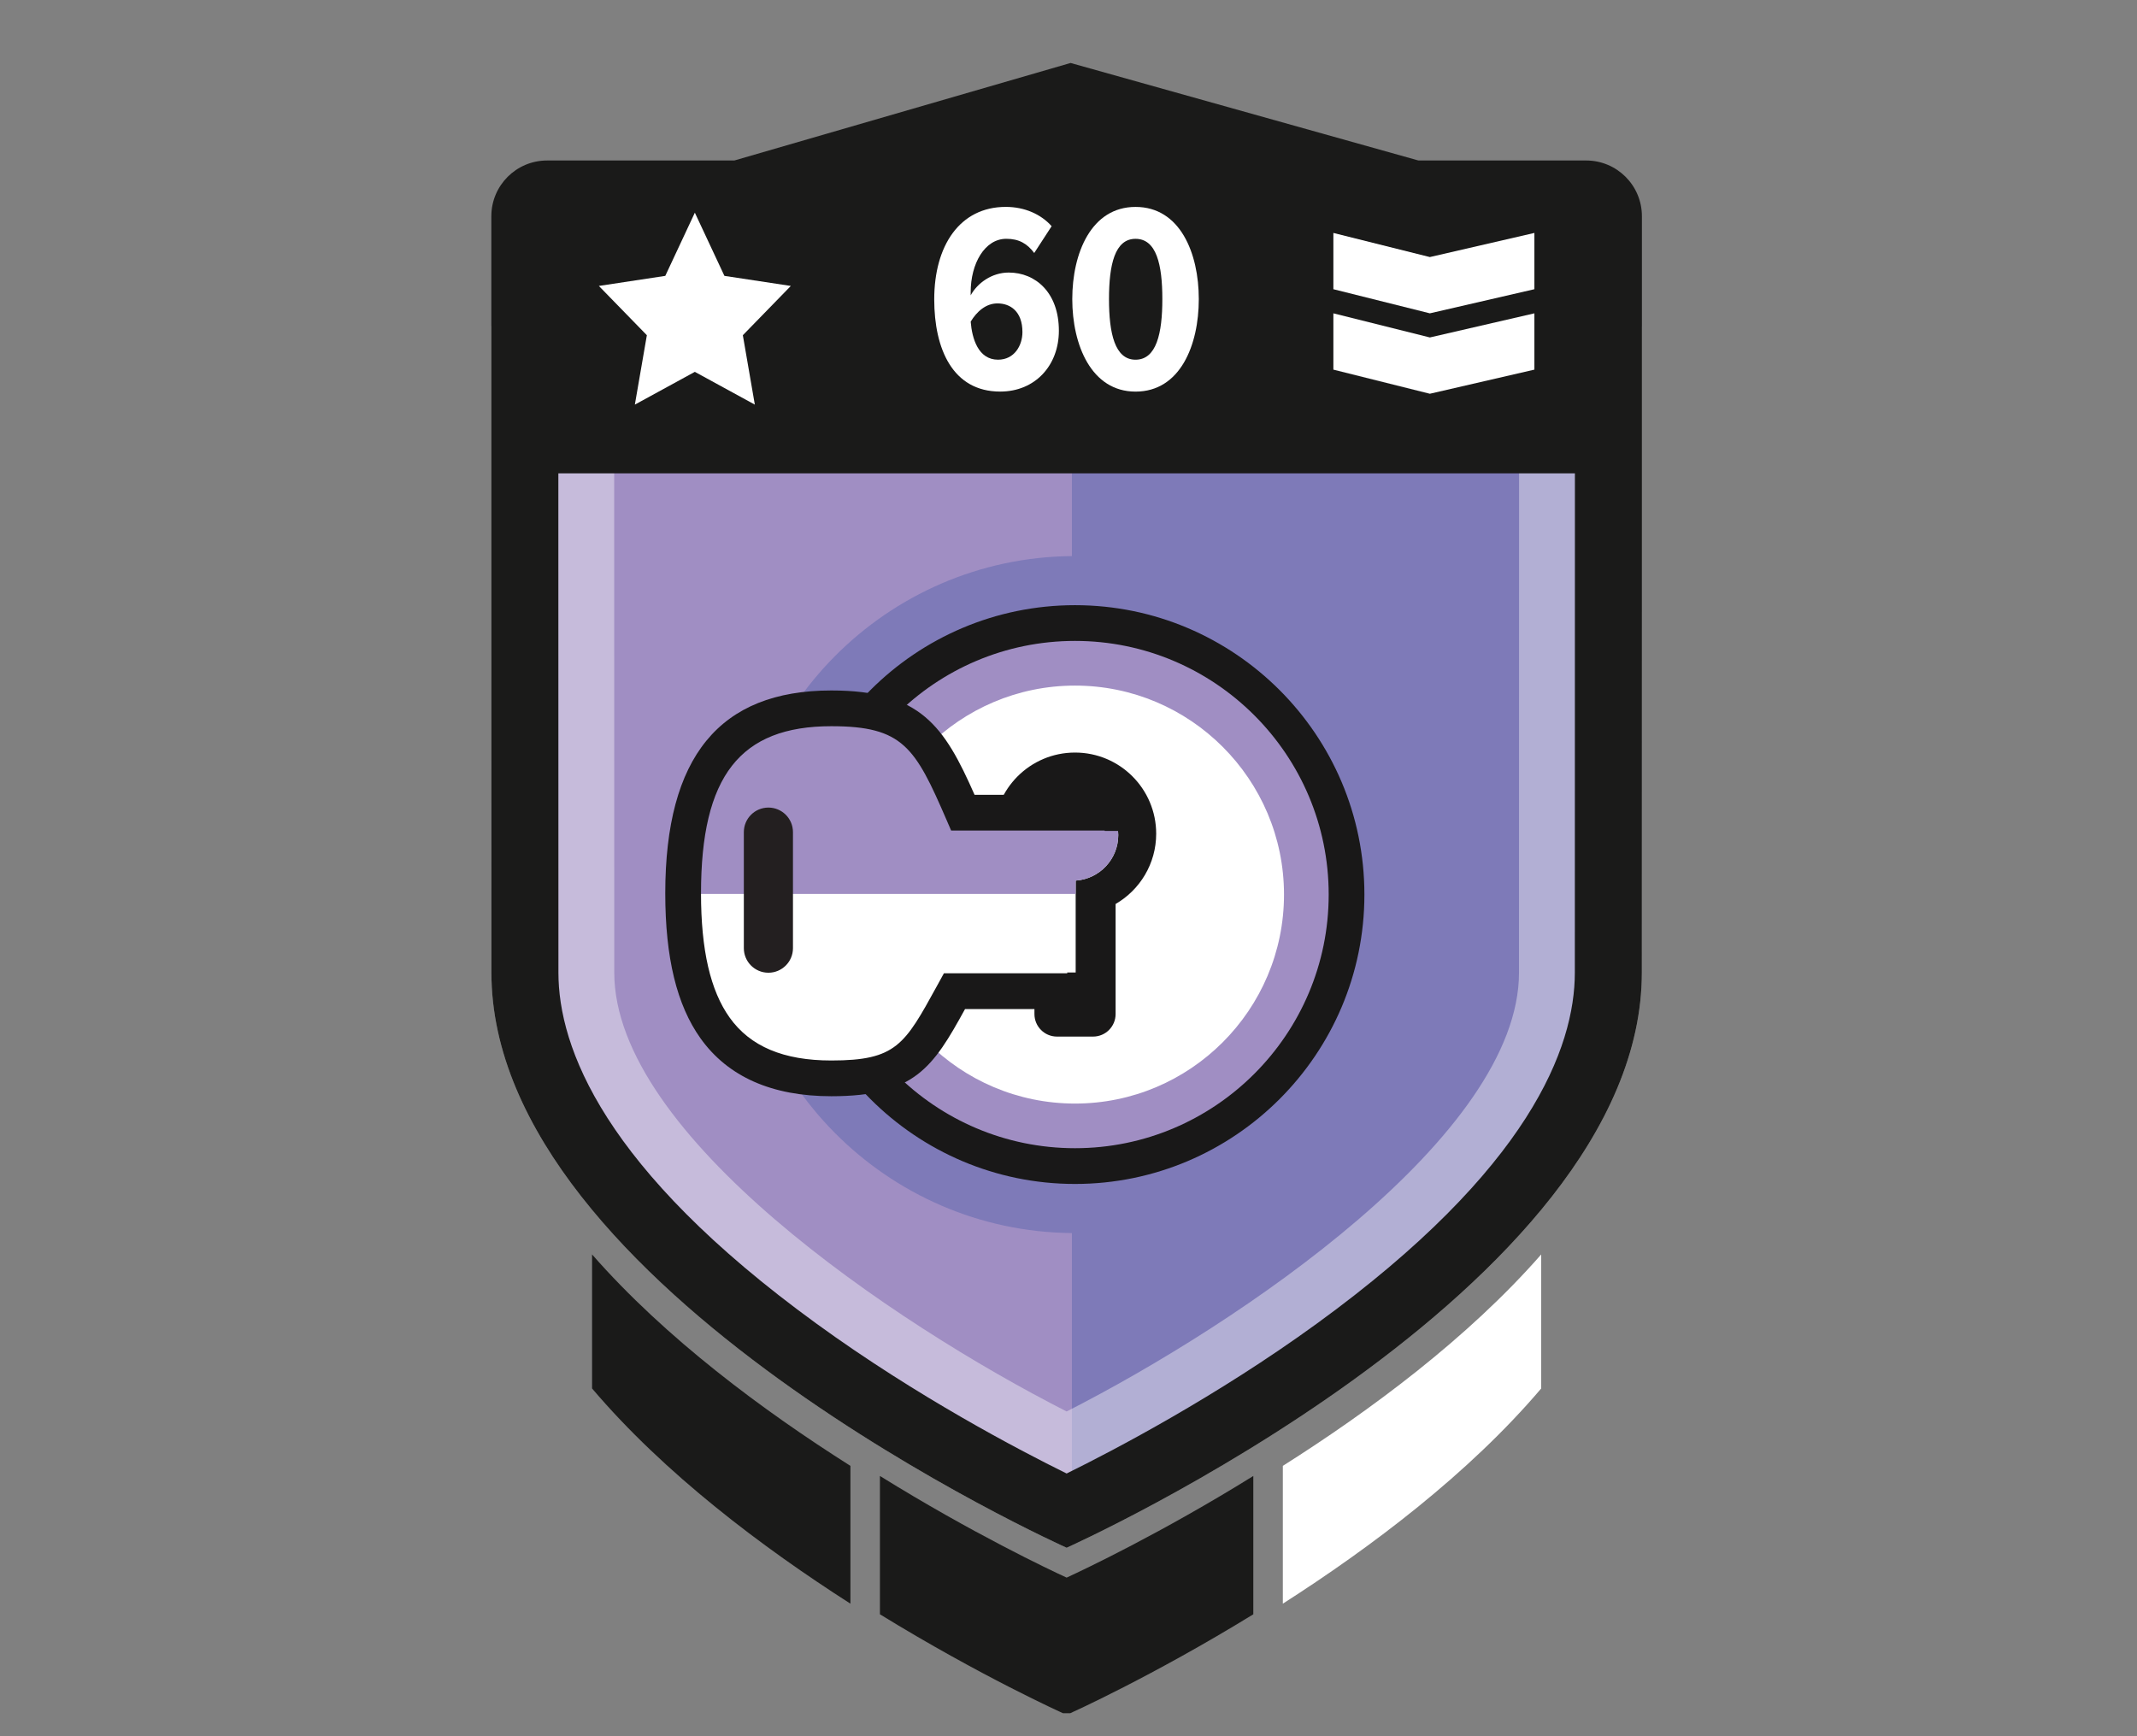 <?xml version="1.0" encoding="utf-8"?>
<!-- Generator: Adobe Illustrator 16.0.0, SVG Export Plug-In . SVG Version: 6.00 Build 0)  -->
<!DOCTYPE svg PUBLIC "-//W3C//DTD SVG 1.1//EN" "http://www.w3.org/Graphics/SVG/1.1/DTD/svg11.dtd">
<svg version="1.1" id="Layer_1" xmlns="http://www.w3.org/2000/svg" xmlns:xlink="http://www.w3.org/1999/xlink" x="0px" y="0px"
	 width="240px" height="195px" viewBox="0 0 240 195" enable-background="new 0 0 240 195" xml:space="preserve">
<rect x="0" y="0" width="240" height="195" fill="#808080" stroke="none"/>
<path fill="none" d="M78.63-2257.76"/>
<path fill="none" d="M78.63,987.837"/>
<path fill="#A08EC3" d="M56.291,40.305v19.953l0.008,48.926c0,35.064,63.491,63.491,63.491,63.491s63.491-28.427,63.491-63.491
	l0.008-48.926V40.305H56.291z"/>
<g opacity="0.5">
	<g>
		<g>
			<defs>
				<rect id="SVGID_1_" x="82.71" y="40.43" width="97.7" height="127.58"/>
			</defs>
			<clipPath id="SVGID_2_">
				<use xlink:href="#SVGID_1_"  overflow="visible"/>
			</clipPath>
			<path clip-path="url(#SVGID_2_)" fill="#5C65AE" d="M120.381,40.432v22.024c-20.803,0.188-37.669,17.169-37.669,38.016
				c0,20.848,16.866,37.826,37.669,38.018v29.453c0.042,0.021,0.087,0.044,0.128,0.063c5.591-2.753,17.619-9.048,29.468-17.652
				c9.191-6.674,16.455-13.391,21.588-19.967c5.867-7.513,8.843-14.722,8.843-21.427V61.736V40.431L120.381,40.432L120.381,40.432z"
				/>
		</g>
	</g>
</g>
<g opacity="0.4">
	<g>
		<g>
			<defs>
				<rect id="SVGID_3_" x="55.18" y="36.64" width="129.22" height="137.19"/>
			</defs>
			<clipPath id="SVGID_4_">
				<use xlink:href="#SVGID_3_"  overflow="visible"/>
			</clipPath>
			<path clip-path="url(#SVGID_4_)" fill="#FFFFFF" d="M170.602,50.438v9.011l-0.008,49.784c0,18.229-31.246,39.336-50.803,49.295
				c-19.566-9.965-50.805-31.069-50.805-49.299l-0.008-49.777v-9.015L170.602,50.438 M184.398,36.64H55.181v22.812l0.009,49.781
				c0,35.677,64.6,64.6,64.6,64.6s64.601-28.923,64.601-64.6l0.008-49.781V36.64L184.398,36.64z"/>
		</g>
	</g>
</g>
<path fill="#1A1A19" d="M184.398,36.639V24.287c0-3.459-2.803-6.262-6.263-6.262H159.3L120.234,7.072L82.473,18.025h-21.03
	c-3.459,0-6.262,2.803-6.262,6.262v12.352v16.529v6.282l0.008,49.78c0,35.679,64.601,64.602,64.601,64.602
	s64.601-28.923,64.601-64.602l0.01-49.78V36.639H184.398z M176.865,109.23c0,8.39-5.031,22.043-28.997,39.444
	c-11.289,8.198-22.75,14.196-28.078,16.82c-5.33-2.625-16.79-8.623-28.078-16.82c-23.966-17.401-28.997-31.056-28.997-39.444
	l-0.008-49.78v-6.282h114.166v6.281L176.865,109.23z"/>
<path fill="#FFFFFF" d="M151.661,100.472c0,16.843-13.653,30.495-30.495,30.495c-16.841,0-30.495-13.652-30.495-30.495
	c0-16.842,13.654-30.495,30.495-30.495C138.008,69.977,151.661,83.63,151.661,100.472"/>
<path fill="#A08EC3" d="M120.732,77.001c12.942,0,23.471,10.529,23.471,23.471c0,12.942-10.529,23.473-23.471,23.473
	s-23.471-10.529-23.471-23.473C97.261,87.53,107.79,77.001,120.732,77.001 M120.732,69.977c-16.842,0-30.495,13.653-30.495,30.495
	c0,16.844,13.653,30.495,30.495,30.495c16.842,0,30.495-13.651,30.495-30.495C151.227,83.63,137.574,69.977,120.732,69.977"/>
<path fill="#191818" d="M120.732,132.974c-17.921,0-32.502-14.581-32.502-32.502c0-17.922,14.581-32.502,32.502-32.502
	c17.92,0,32.5,14.58,32.5,32.502C153.232,118.393,138.652,132.974,120.732,132.974 M120.732,71.983
	c-15.708,0-28.488,12.779-28.488,28.487s12.78,28.488,28.488,28.488c15.708,0,28.489-12.78,28.489-28.488
	S136.439,71.983,120.732,71.983"/>
<path fill="#191818" d="M129.848,93.636c0-5.034-4.082-9.114-9.116-9.114s-9.115,4.08-9.115,9.114c0,3.373,1.834,6.315,4.558,7.893
	v12.362c0,1.398,1.133,2.532,2.532,2.532h4.051c1.398,0,2.532-1.134,2.532-2.532v-12.362
	C128.014,99.951,129.848,97.009,129.848,93.636"/>
<g>
	<g>
		<defs>
			<path id="SVGID_5_" d="M64.434,130.498l56.372,2.085V98.904c2.67-0.184,4.782-2.399,4.782-5.115s-2.111-4.934-4.782-5.115v-27.94
				l-56.372-2.084V130.498L64.434,130.498z"/>
		</defs>
		<clipPath id="SVGID_6_">
			<use xlink:href="#SVGID_5_"  overflow="visible"/>
		</clipPath>
		<path clip-path="url(#SVGID_6_)" fill="#FFFFFF" d="M144.564,91.275h-36.425c-3.508-8.112-5.375-11.722-14.775-11.722
			c-12.618,0-16.642,8.162-16.642,20.78c-0.001,12.618,4.024,20.779,16.642,20.779c8.636,0,9.947-2.725,13.832-9.793l20.253-0.001
			v-4.461h-4.092l2.067,4.461h4.964v-4.461h4.344l2.069,4.461h3.625l8.453-8.194V94.63L144.564,91.275z"/>
	</g>
	<g>
		<defs>
			<path id="SVGID_7_" d="M64.434,130.498l56.372,2.085V98.904c2.67-0.184,4.782-2.399,4.782-5.115s-2.111-4.934-4.782-5.115v-27.94
				l-56.372-2.084V130.498L64.434,130.498z"/>
		</defs>
		<clipPath id="SVGID_8_">
			<use xlink:href="#SVGID_7_"  overflow="visible"/>
		</clipPath>
		<path clip-path="url(#SVGID_8_)" fill="#A08EC3" d="M143.461,92.204h-35.424c-3.411-7.888-5.227-11.397-14.368-11.397
			c-12.066,0-15.85,7.605-16.176,19.594h70.165v-4.932L143.461,92.204z"/>
	</g>
	<g>
		<defs>
			<path id="SVGID_9_" d="M64.434,130.498l56.372,2.085V98.904c2.67-0.184,4.782-2.399,4.782-5.115s-2.111-4.934-4.782-5.115v-27.94
				l-56.372-2.084V130.498L64.434,130.498z"/>
		</defs>
		<clipPath id="SVGID_10_">
			<use xlink:href="#SVGID_9_"  overflow="visible"/>
		</clipPath>
		<path clip-path="url(#SVGID_10_)" fill="#191818" d="M93.364,123.121L93.364,123.121c-6.666,0-11.607-2.187-14.688-6.498
			c-2.666-3.734-3.962-9.063-3.962-16.289c0-15.332,6.1-22.785,18.649-22.785c10.022,0,12.688,4.014,16.088,11.72h35.802
			l5.633,4.383v10.325l-9.646,9.352h-5.722l-2.068-4.462h-1.055v4.462h-24.014C104.796,119.849,102.723,123.121,93.364,123.121
			 M93.364,81.563c-10.259,0-14.636,5.613-14.636,18.771c0,6.361,1.052,10.927,3.216,13.956c2.315,3.242,6.05,4.817,11.42,4.817
			c7.269,0,8.235-1.763,11.833-8.316l0.812-1.479h18.124l5.322-11.738v7.277h6.561l2.068,4.461h1.531l7.259-7.036v-6.663
			l-2.997-2.331H106.82l-0.523-1.211C102.77,83.914,101.395,81.563,93.364,81.563"/>
	</g>
	<g>
		<defs>
			<path id="SVGID_11_" d="M64.434,130.498l56.372,2.085V98.904c2.67-0.184,4.782-2.399,4.782-5.115s-2.111-4.934-4.782-5.115
				v-27.94l-56.372-2.084V130.498L64.434,130.498z"/>
		</defs>
		<clipPath id="SVGID_12_">
			<use xlink:href="#SVGID_11_"  overflow="visible"/>
		</clipPath>
		<path clip-path="url(#SVGID_12_)" fill="#231F20" d="M86.297,109.25c-1.524,0-2.759-1.234-2.759-2.759v-13.03
			c0-1.523,1.235-2.76,2.759-2.76s2.759,1.234,2.759,2.76v13.03C89.056,108.016,87.821,109.25,86.297,109.25"/>
	</g>
</g>
<rect x="119.858" y="109.223" fill="#191818" width="2.215" height="2.867"/>
<rect x="124.061" y="90.457" fill="#191818" width="2.215" height="2.867"/>
<path fill="#FFFFFF" d="M104.921,33.624c0-6.021,2.86-10.387,8.038-10.387c2.138,0,3.974,0.844,5.147,2.168l-1.956,3.011
	c-0.783-1.054-1.717-1.596-3.131-1.596c-2.439,0-4.005,2.8-4.005,5.991v0.361c0.753-1.386,2.379-2.561,4.276-2.561
	c3.01,0,5.629,2.258,5.629,6.533c0,3.884-2.649,6.835-6.593,6.835C106.998,43.981,104.921,39.193,104.921,33.624 M114.826,37.297
	c0-2.348-1.385-3.221-2.8-3.221c-1.294,0-2.318,0.902-3.011,2.047c0.151,1.896,0.844,4.275,3.071,4.275
	C113.923,40.398,114.826,38.803,114.826,37.297"/>
<path fill="#FFFFFF" d="M120.424,33.594c0-5.178,2.137-10.354,7.104-10.354c4.998,0,7.105,5.178,7.105,10.354
	c0,5.148-2.076,10.389-7.105,10.389C122.561,43.981,120.424,38.742,120.424,33.594 M130.539,33.594c0-3.883-0.662-6.771-3.012-6.771
	c-2.318,0-2.979,2.89-2.979,6.771c0,3.854,0.661,6.806,2.979,6.806C129.877,40.398,130.539,37.448,130.539,33.594"/>
<path fill="#1A1A19" d="M140.756,165.772c-10.386,6.445-19.063,10.537-20.966,11.415c-1.905-0.878-10.58-4.97-20.967-11.416v0.492
	c-0.003-0.002,0.004-0.005,0-0.007v15.051c11.415,7.015,20.568,11.112,20.568,11.112l0.399-0.001l0.399,0.001
	c0,0,9.152-4.099,20.566-11.112v-15.051c-0.004,0.002,0.004,0.005,0,0.007L140.756,165.772L140.756,165.772z"/>
<path fill="#1A1A19" d="M95.508,164.636c-9.748-6.171-20.759-14.313-29.014-23.745v15.052c8.118,9.568,19.145,17.857,29.014,24.17
	v-15.052c-0.004-0.002,0.003-0.005,0-0.007V164.636z"/>
<path fill="#FFFFFF" d="M144.072,164.636v0.418c-0.004,0.002,0.004,0.005,0,0.007v15.052c9.869-6.313,20.896-14.602,29.015-24.17
	v-15.052C164.83,150.322,153.82,158.465,144.072,164.636"/>
<polygon fill="#FFFFFF" points="172.323,32.482 160.583,35.191 149.747,32.482 149.747,26.162 160.583,28.871 172.323,26.162 "/>
<polygon fill="#FFFFFF" points="172.323,41.514 160.583,44.223 149.747,41.514 149.747,35.192 160.583,37.901 172.323,35.192 "/>
<polygon fill="#FFFFFF" points="88.815,32.115 81.357,30.984 78.036,23.887 74.716,30.984 67.257,32.115 72.647,37.649 
	71.299,45.444 78.036,41.764 84.773,45.444 83.426,37.649 "/>
</svg>
